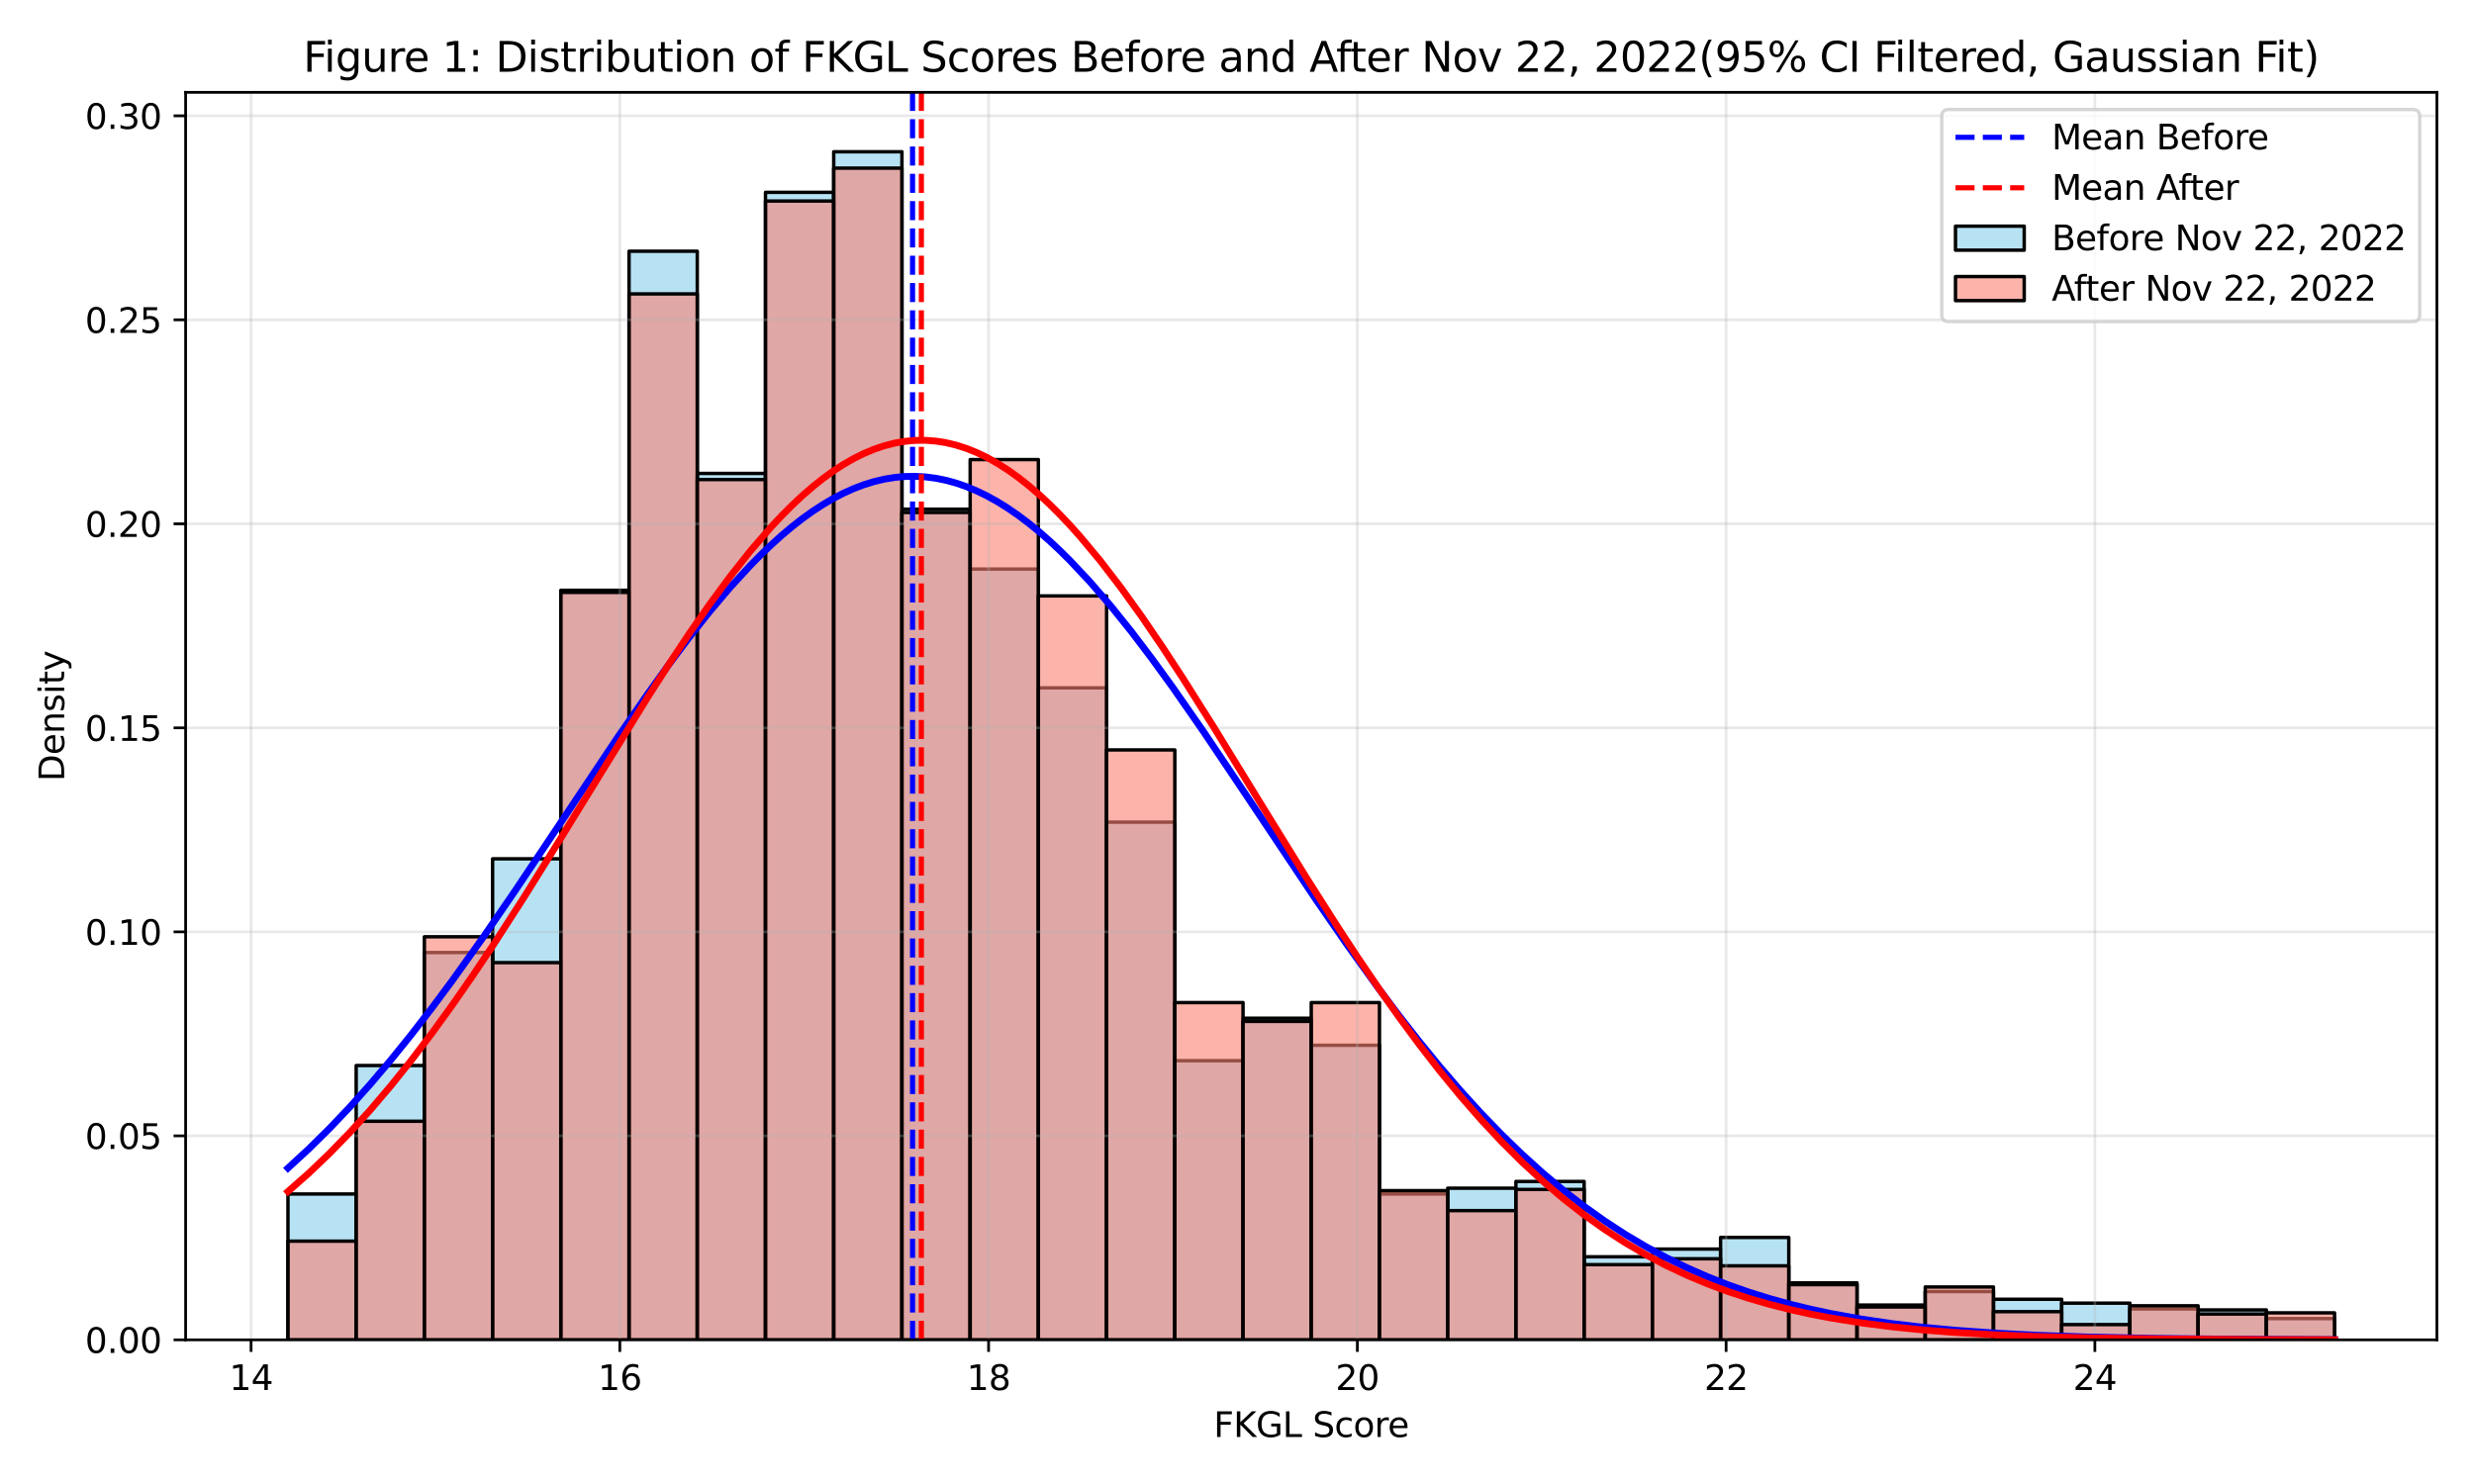 <?xml version="1.0" encoding="utf-8" standalone="no"?>
<!DOCTYPE svg PUBLIC "-//W3C//DTD SVG 1.1//EN"
  "http://www.w3.org/Graphics/SVG/1.1/DTD/svg11.dtd">
<svg xmlns:xlink="http://www.w3.org/1999/xlink" width="720pt" height="432pt" viewBox="0 0 720 432" xmlns="http://www.w3.org/2000/svg" version="1.1">
 <defs>
  <style type="text/css">*{stroke-linejoin: round; stroke-linecap: butt}</style>
 </defs>
 <g id="figure_1">
  <g id="patch_1">
   <path d="M 0 432 
L 720 432 
L 720 0 
L 0 0 
z
" style="fill: #ffffff"/>
  </g>
  <g id="axes_1">
   <g id="patch_2">
    <path d="M 54.02 390.04 
L 709.2 390.04 
L 709.2 26.88 
L 54.02 26.88 
z
" style="fill: #ffffff"/>
   </g>
   <g id="patch_3">
    <path d="M 83.801 390.04 
L 103.655 390.04 
L 103.655 347.58 
L 83.801 347.58 
z
" clip-path="url(#pd808ce142f)" style="fill: #87ceeb; fill-opacity: 0.6; stroke: #000000; stroke-linejoin: miter"/>
   </g>
   <g id="patch_4">
    <path d="M 103.655 390.04 
L 123.509 390.04 
L 123.509 310.181 
L 103.655 310.181 
z
" clip-path="url(#pd808ce142f)" style="fill: #87ceeb; fill-opacity: 0.6; stroke: #000000; stroke-linejoin: miter"/>
   </g>
   <g id="patch_5">
    <path d="M 123.509 390.04 
L 143.363 390.04 
L 143.363 277.282 
L 123.509 277.282 
z
" clip-path="url(#pd808ce142f)" style="fill: #87ceeb; fill-opacity: 0.6; stroke: #000000; stroke-linejoin: miter"/>
   </g>
   <g id="patch_6">
    <path d="M 143.363 390.04 
L 163.217 390.04 
L 163.217 250.006 
L 143.363 250.006 
z
" clip-path="url(#pd808ce142f)" style="fill: #87ceeb; fill-opacity: 0.6; stroke: #000000; stroke-linejoin: miter"/>
   </g>
   <g id="patch_7">
    <path d="M 163.217 390.04 
L 183.071 390.04 
L 183.071 171.835 
L 163.217 171.835 
z
" clip-path="url(#pd808ce142f)" style="fill: #87ceeb; fill-opacity: 0.6; stroke: #000000; stroke-linejoin: miter"/>
   </g>
   <g id="patch_8">
    <path d="M 183.071 390.04 
L 202.925 390.04 
L 202.925 73.136 
L 183.071 73.136 
z
" clip-path="url(#pd808ce142f)" style="fill: #87ceeb; fill-opacity: 0.6; stroke: #000000; stroke-linejoin: miter"/>
   </g>
   <g id="patch_9">
    <path d="M 202.925 390.04 
L 222.778 390.04 
L 222.778 137.81 
L 202.925 137.81 
z
" clip-path="url(#pd808ce142f)" style="fill: #87ceeb; fill-opacity: 0.6; stroke: #000000; stroke-linejoin: miter"/>
   </g>
   <g id="patch_10">
    <path d="M 222.778 390.04 
L 242.632 390.04 
L 242.632 55.983 
L 222.778 55.983 
z
" clip-path="url(#pd808ce142f)" style="fill: #87ceeb; fill-opacity: 0.6; stroke: #000000; stroke-linejoin: miter"/>
   </g>
   <g id="patch_11">
    <path d="M 242.632 390.04 
L 262.486 390.04 
L 262.486 44.173 
L 242.632 44.173 
z
" clip-path="url(#pd808ce142f)" style="fill: #87ceeb; fill-opacity: 0.6; stroke: #000000; stroke-linejoin: miter"/>
   </g>
   <g id="patch_12">
    <path d="M 262.486 390.04 
L 282.34 390.04 
L 282.34 148.215 
L 262.486 148.215 
z
" clip-path="url(#pd808ce142f)" style="fill: #87ceeb; fill-opacity: 0.6; stroke: #000000; stroke-linejoin: miter"/>
   </g>
   <g id="patch_13">
    <path d="M 282.34 390.04 
L 302.194 390.04 
L 302.194 165.648 
L 282.34 165.648 
z
" clip-path="url(#pd808ce142f)" style="fill: #87ceeb; fill-opacity: 0.6; stroke: #000000; stroke-linejoin: miter"/>
   </g>
   <g id="patch_14">
    <path d="M 302.194 390.04 
L 322.048 390.04 
L 322.048 200.235 
L 302.194 200.235 
z
" clip-path="url(#pd808ce142f)" style="fill: #87ceeb; fill-opacity: 0.6; stroke: #000000; stroke-linejoin: miter"/>
   </g>
   <g id="patch_15">
    <path d="M 322.048 390.04 
L 341.902 390.04 
L 341.902 239.321 
L 322.048 239.321 
z
" clip-path="url(#pd808ce142f)" style="fill: #87ceeb; fill-opacity: 0.6; stroke: #000000; stroke-linejoin: miter"/>
   </g>
   <g id="patch_16">
    <path d="M 341.902 390.04 
L 361.756 390.04 
L 361.756 308.775 
L 341.902 308.775 
z
" clip-path="url(#pd808ce142f)" style="fill: #87ceeb; fill-opacity: 0.6; stroke: #000000; stroke-linejoin: miter"/>
   </g>
   <g id="patch_17">
    <path d="M 361.756 390.04 
L 381.61 390.04 
L 381.61 296.403 
L 361.756 296.403 
z
" clip-path="url(#pd808ce142f)" style="fill: #87ceeb; fill-opacity: 0.6; stroke: #000000; stroke-linejoin: miter"/>
   </g>
   <g id="patch_18">
    <path d="M 381.61 390.04 
L 401.464 390.04 
L 401.464 304.276 
L 381.61 304.276 
z
" clip-path="url(#pd808ce142f)" style="fill: #87ceeb; fill-opacity: 0.6; stroke: #000000; stroke-linejoin: miter"/>
   </g>
   <g id="patch_19">
    <path d="M 401.464 390.04 
L 421.318 390.04 
L 421.318 347.58 
L 401.464 347.58 
z
" clip-path="url(#pd808ce142f)" style="fill: #87ceeb; fill-opacity: 0.6; stroke: #000000; stroke-linejoin: miter"/>
   </g>
   <g id="patch_20">
    <path d="M 421.318 390.04 
L 441.172 390.04 
L 441.172 345.893 
L 421.318 345.893 
z
" clip-path="url(#pd808ce142f)" style="fill: #87ceeb; fill-opacity: 0.6; stroke: #000000; stroke-linejoin: miter"/>
   </g>
   <g id="patch_21">
    <path d="M 441.172 390.04 
L 461.026 390.04 
L 461.026 343.924 
L 441.172 343.924 
z
" clip-path="url(#pd808ce142f)" style="fill: #87ceeb; fill-opacity: 0.6; stroke: #000000; stroke-linejoin: miter"/>
   </g>
   <g id="patch_22">
    <path d="M 461.026 390.04 
L 480.88 390.04 
L 480.88 365.857 
L 461.026 365.857 
z
" clip-path="url(#pd808ce142f)" style="fill: #87ceeb; fill-opacity: 0.6; stroke: #000000; stroke-linejoin: miter"/>
   </g>
   <g id="patch_23">
    <path d="M 480.88 390.04 
L 500.734 390.04 
L 500.734 363.608 
L 480.88 363.608 
z
" clip-path="url(#pd808ce142f)" style="fill: #87ceeb; fill-opacity: 0.6; stroke: #000000; stroke-linejoin: miter"/>
   </g>
   <g id="patch_24">
    <path d="M 500.734 390.04 
L 520.588 390.04 
L 520.588 360.234 
L 500.734 360.234 
z
" clip-path="url(#pd808ce142f)" style="fill: #87ceeb; fill-opacity: 0.6; stroke: #000000; stroke-linejoin: miter"/>
   </g>
   <g id="patch_25">
    <path d="M 520.588 390.04 
L 540.442 390.04 
L 540.442 373.45 
L 520.588 373.45 
z
" clip-path="url(#pd808ce142f)" style="fill: #87ceeb; fill-opacity: 0.6; stroke: #000000; stroke-linejoin: miter"/>
   </g>
   <g id="patch_26">
    <path d="M 540.442 390.04 
L 560.295 390.04 
L 560.295 379.917 
L 540.442 379.917 
z
" clip-path="url(#pd808ce142f)" style="fill: #87ceeb; fill-opacity: 0.6; stroke: #000000; stroke-linejoin: miter"/>
   </g>
   <g id="patch_27">
    <path d="M 560.295 390.04 
L 580.149 390.04 
L 580.149 375.98 
L 560.295 375.98 
z
" clip-path="url(#pd808ce142f)" style="fill: #87ceeb; fill-opacity: 0.6; stroke: #000000; stroke-linejoin: miter"/>
   </g>
   <g id="patch_28">
    <path d="M 580.149 390.04 
L 600.003 390.04 
L 600.003 378.23 
L 580.149 378.23 
z
" clip-path="url(#pd808ce142f)" style="fill: #87ceeb; fill-opacity: 0.6; stroke: #000000; stroke-linejoin: miter"/>
   </g>
   <g id="patch_29">
    <path d="M 600.003 390.04 
L 619.857 390.04 
L 619.857 379.355 
L 600.003 379.355 
z
" clip-path="url(#pd808ce142f)" style="fill: #87ceeb; fill-opacity: 0.6; stroke: #000000; stroke-linejoin: miter"/>
   </g>
   <g id="patch_30">
    <path d="M 619.857 390.04 
L 639.711 390.04 
L 639.711 381.042 
L 619.857 381.042 
z
" clip-path="url(#pd808ce142f)" style="fill: #87ceeb; fill-opacity: 0.6; stroke: #000000; stroke-linejoin: miter"/>
   </g>
   <g id="patch_31">
    <path d="M 639.711 390.04 
L 659.565 390.04 
L 659.565 381.323 
L 639.711 381.323 
z
" clip-path="url(#pd808ce142f)" style="fill: #87ceeb; fill-opacity: 0.6; stroke: #000000; stroke-linejoin: miter"/>
   </g>
   <g id="patch_32">
    <path d="M 659.565 390.04 
L 679.419 390.04 
L 679.419 383.854 
L 659.565 383.854 
z
" clip-path="url(#pd808ce142f)" style="fill: #87ceeb; fill-opacity: 0.6; stroke: #000000; stroke-linejoin: miter"/>
   </g>
   <g id="patch_33">
    <path d="M 83.801 390.04 
L 103.655 390.04 
L 103.655 361.302 
L 83.801 361.302 
z
" clip-path="url(#pd808ce142f)" style="fill: #fa8072; fill-opacity: 0.6; stroke: #000000; stroke-linejoin: miter"/>
   </g>
   <g id="patch_34">
    <path d="M 103.655 390.04 
L 123.509 390.04 
L 123.509 326.406 
L 103.655 326.406 
z
" clip-path="url(#pd808ce142f)" style="fill: #fa8072; fill-opacity: 0.6; stroke: #000000; stroke-linejoin: miter"/>
   </g>
   <g id="patch_35">
    <path d="M 123.509 390.04 
L 143.363 390.04 
L 143.363 272.694 
L 123.509 272.694 
z
" clip-path="url(#pd808ce142f)" style="fill: #fa8072; fill-opacity: 0.6; stroke: #000000; stroke-linejoin: miter"/>
   </g>
   <g id="patch_36">
    <path d="M 143.363 390.04 
L 163.217 390.04 
L 163.217 280.22 
L 143.363 280.22 
z
" clip-path="url(#pd808ce142f)" style="fill: #fa8072; fill-opacity: 0.6; stroke: #000000; stroke-linejoin: miter"/>
   </g>
   <g id="patch_37">
    <path d="M 163.217 390.04 
L 183.071 390.04 
L 183.071 172.453 
L 163.217 172.453 
z
" clip-path="url(#pd808ce142f)" style="fill: #fa8072; fill-opacity: 0.6; stroke: #000000; stroke-linejoin: miter"/>
   </g>
   <g id="patch_38">
    <path d="M 183.071 390.04 
L 202.925 390.04 
L 202.925 85.555 
L 183.071 85.555 
z
" clip-path="url(#pd808ce142f)" style="fill: #fa8072; fill-opacity: 0.6; stroke: #000000; stroke-linejoin: miter"/>
   </g>
   <g id="patch_39">
    <path d="M 202.925 390.04 
L 222.778 390.04 
L 222.778 139.61 
L 202.925 139.61 
z
" clip-path="url(#pd808ce142f)" style="fill: #fa8072; fill-opacity: 0.6; stroke: #000000; stroke-linejoin: miter"/>
   </g>
   <g id="patch_40">
    <path d="M 222.778 390.04 
L 242.632 390.04 
L 242.632 58.528 
L 222.778 58.528 
z
" clip-path="url(#pd808ce142f)" style="fill: #fa8072; fill-opacity: 0.6; stroke: #000000; stroke-linejoin: miter"/>
   </g>
   <g id="patch_41">
    <path d="M 242.632 390.04 
L 262.486 390.04 
L 262.486 48.948 
L 242.632 48.948 
z
" clip-path="url(#pd808ce142f)" style="fill: #fa8072; fill-opacity: 0.6; stroke: #000000; stroke-linejoin: miter"/>
   </g>
   <g id="patch_42">
    <path d="M 262.486 390.04 
L 282.34 390.04 
L 282.34 149.189 
L 262.486 149.189 
z
" clip-path="url(#pd808ce142f)" style="fill: #fa8072; fill-opacity: 0.6; stroke: #000000; stroke-linejoin: miter"/>
   </g>
   <g id="patch_43">
    <path d="M 282.34 390.04 
L 302.194 390.04 
L 302.194 133.794 
L 282.34 133.794 
z
" clip-path="url(#pd808ce142f)" style="fill: #fa8072; fill-opacity: 0.6; stroke: #000000; stroke-linejoin: miter"/>
   </g>
   <g id="patch_44">
    <path d="M 302.194 390.04 
L 322.048 390.04 
L 322.048 173.479 
L 302.194 173.479 
z
" clip-path="url(#pd808ce142f)" style="fill: #fa8072; fill-opacity: 0.6; stroke: #000000; stroke-linejoin: miter"/>
   </g>
   <g id="patch_45">
    <path d="M 322.048 390.04 
L 341.902 390.04 
L 341.902 218.297 
L 322.048 218.297 
z
" clip-path="url(#pd808ce142f)" style="fill: #fa8072; fill-opacity: 0.6; stroke: #000000; stroke-linejoin: miter"/>
   </g>
   <g id="patch_46">
    <path d="M 341.902 390.04 
L 361.756 390.04 
L 361.756 291.852 
L 341.902 291.852 
z
" clip-path="url(#pd808ce142f)" style="fill: #fa8072; fill-opacity: 0.6; stroke: #000000; stroke-linejoin: miter"/>
   </g>
   <g id="patch_47">
    <path d="M 361.756 390.04 
L 381.61 390.04 
L 381.61 297.326 
L 361.756 297.326 
z
" clip-path="url(#pd808ce142f)" style="fill: #fa8072; fill-opacity: 0.6; stroke: #000000; stroke-linejoin: miter"/>
   </g>
   <g id="patch_48">
    <path d="M 381.61 390.04 
L 401.464 390.04 
L 401.464 291.852 
L 381.61 291.852 
z
" clip-path="url(#pd808ce142f)" style="fill: #fa8072; fill-opacity: 0.6; stroke: #000000; stroke-linejoin: miter"/>
   </g>
   <g id="patch_49">
    <path d="M 401.464 390.04 
L 421.318 390.04 
L 421.318 346.591 
L 401.464 346.591 
z
" clip-path="url(#pd808ce142f)" style="fill: #fa8072; fill-opacity: 0.6; stroke: #000000; stroke-linejoin: miter"/>
   </g>
   <g id="patch_50">
    <path d="M 421.318 390.04 
L 441.172 390.04 
L 441.172 352.407 
L 421.318 352.407 
z
" clip-path="url(#pd808ce142f)" style="fill: #fa8072; fill-opacity: 0.6; stroke: #000000; stroke-linejoin: miter"/>
   </g>
   <g id="patch_51">
    <path d="M 441.172 390.04 
L 461.026 390.04 
L 461.026 346.249 
L 441.172 346.249 
z
" clip-path="url(#pd808ce142f)" style="fill: #fa8072; fill-opacity: 0.6; stroke: #000000; stroke-linejoin: miter"/>
   </g>
   <g id="patch_52">
    <path d="M 461.026 390.04 
L 480.88 390.04 
L 480.88 368.144 
L 461.026 368.144 
z
" clip-path="url(#pd808ce142f)" style="fill: #fa8072; fill-opacity: 0.6; stroke: #000000; stroke-linejoin: miter"/>
   </g>
   <g id="patch_53">
    <path d="M 480.88 390.04 
L 500.734 390.04 
L 500.734 366.434 
L 480.88 366.434 
z
" clip-path="url(#pd808ce142f)" style="fill: #fa8072; fill-opacity: 0.6; stroke: #000000; stroke-linejoin: miter"/>
   </g>
   <g id="patch_54">
    <path d="M 500.734 390.04 
L 520.588 390.04 
L 520.588 368.487 
L 500.734 368.487 
z
" clip-path="url(#pd808ce142f)" style="fill: #fa8072; fill-opacity: 0.6; stroke: #000000; stroke-linejoin: miter"/>
   </g>
   <g id="patch_55">
    <path d="M 520.588 390.04 
L 540.442 390.04 
L 540.442 373.96 
L 520.588 373.96 
z
" clip-path="url(#pd808ce142f)" style="fill: #fa8072; fill-opacity: 0.6; stroke: #000000; stroke-linejoin: miter"/>
   </g>
   <g id="patch_56">
    <path d="M 540.442 390.04 
L 560.295 390.04 
L 560.295 380.461 
L 540.442 380.461 
z
" clip-path="url(#pd808ce142f)" style="fill: #fa8072; fill-opacity: 0.6; stroke: #000000; stroke-linejoin: miter"/>
   </g>
   <g id="patch_57">
    <path d="M 560.295 390.04 
L 580.149 390.04 
L 580.149 374.645 
L 560.295 374.645 
z
" clip-path="url(#pd808ce142f)" style="fill: #fa8072; fill-opacity: 0.6; stroke: #000000; stroke-linejoin: miter"/>
   </g>
   <g id="patch_58">
    <path d="M 580.149 390.04 
L 600.003 390.04 
L 600.003 381.829 
L 580.149 381.829 
z
" clip-path="url(#pd808ce142f)" style="fill: #fa8072; fill-opacity: 0.6; stroke: #000000; stroke-linejoin: miter"/>
   </g>
   <g id="patch_59">
    <path d="M 600.003 390.04 
L 619.857 390.04 
L 619.857 385.592 
L 600.003 385.592 
z
" clip-path="url(#pd808ce142f)" style="fill: #fa8072; fill-opacity: 0.6; stroke: #000000; stroke-linejoin: miter"/>
   </g>
   <g id="patch_60">
    <path d="M 619.857 390.04 
L 639.711 390.04 
L 639.711 380.119 
L 619.857 380.119 
z
" clip-path="url(#pd808ce142f)" style="fill: #fa8072; fill-opacity: 0.6; stroke: #000000; stroke-linejoin: miter"/>
   </g>
   <g id="patch_61">
    <path d="M 639.711 390.04 
L 659.565 390.04 
L 659.565 382.513 
L 639.711 382.513 
z
" clip-path="url(#pd808ce142f)" style="fill: #fa8072; fill-opacity: 0.6; stroke: #000000; stroke-linejoin: miter"/>
   </g>
   <g id="patch_62">
    <path d="M 659.565 390.04 
L 679.419 390.04 
L 679.419 382.171 
L 659.565 382.171 
z
" clip-path="url(#pd808ce142f)" style="fill: #fa8072; fill-opacity: 0.6; stroke: #000000; stroke-linejoin: miter"/>
   </g>
   <g id="matplotlib.axis_1">
    <g id="xtick_1">
     <g id="line2d_1">
      <path d="M 73.069 390.04 
L 73.069 26.88 
" clip-path="url(#pd808ce142f)" style="fill: none; stroke: #b0b0b0; stroke-opacity: 0.3; stroke-width: 0.8; stroke-linecap: square"/>
     </g>
     <g id="line2d_2">
      <defs>
       <path id="m314c10234b" d="M 0 0 
L 0 3.5 
" style="stroke: #000000; stroke-width: 0.8"/>
      </defs>
      <g>
       <use xlink:href="#m314c10234b" x="73.069" y="390.04" style="stroke: #000000; stroke-width: 0.8"/>
      </g>
     </g>
     <g id="text_1">
      <!-- 14 -->
      <g transform="translate(66.707 404.638) scale(0.1 -0.1)">
       <defs>
        <path id="DejaVuSans-31" d="M 794 531 
L 1825 531 
L 1825 4091 
L 703 3866 
L 703 4441 
L 1819 4666 
L 2450 4666 
L 2450 531 
L 3481 531 
L 3481 0 
L 794 0 
L 794 531 
z
" transform="scale(0.016)"/>
        <path id="DejaVuSans-34" d="M 2419 4116 
L 825 1625 
L 2419 1625 
L 2419 4116 
z
M 2253 4666 
L 3047 4666 
L 3047 1625 
L 3713 1625 
L 3713 1100 
L 3047 1100 
L 3047 0 
L 2419 0 
L 2419 1100 
L 313 1100 
L 313 1709 
L 2253 4666 
z
" transform="scale(0.016)"/>
       </defs>
       <use xlink:href="#DejaVuSans-31"/>
       <use xlink:href="#DejaVuSans-34" transform="translate(63.623 0)"/>
      </g>
     </g>
    </g>
    <g id="xtick_2">
     <g id="line2d_3">
      <path d="M 180.388 390.04 
L 180.388 26.88 
" clip-path="url(#pd808ce142f)" style="fill: none; stroke: #b0b0b0; stroke-opacity: 0.3; stroke-width: 0.8; stroke-linecap: square"/>
     </g>
     <g id="line2d_4">
      <g>
       <use xlink:href="#m314c10234b" x="180.388" y="390.04" style="stroke: #000000; stroke-width: 0.8"/>
      </g>
     </g>
     <g id="text_2">
      <!-- 16 -->
      <g transform="translate(174.025 404.638) scale(0.1 -0.1)">
       <defs>
        <path id="DejaVuSans-36" d="M 2113 2584 
Q 1688 2584 1439 2293 
Q 1191 2003 1191 1497 
Q 1191 994 1439 701 
Q 1688 409 2113 409 
Q 2538 409 2786 701 
Q 3034 994 3034 1497 
Q 3034 2003 2786 2293 
Q 2538 2584 2113 2584 
z
M 3366 4563 
L 3366 3988 
Q 3128 4100 2886 4159 
Q 2644 4219 2406 4219 
Q 1781 4219 1451 3797 
Q 1122 3375 1075 2522 
Q 1259 2794 1537 2939 
Q 1816 3084 2150 3084 
Q 2853 3084 3261 2657 
Q 3669 2231 3669 1497 
Q 3669 778 3244 343 
Q 2819 -91 2113 -91 
Q 1303 -91 875 529 
Q 447 1150 447 2328 
Q 447 3434 972 4092 
Q 1497 4750 2381 4750 
Q 2619 4750 2861 4703 
Q 3103 4656 3366 4563 
z
" transform="scale(0.016)"/>
       </defs>
       <use xlink:href="#DejaVuSans-31"/>
       <use xlink:href="#DejaVuSans-36" transform="translate(63.623 0)"/>
      </g>
     </g>
    </g>
    <g id="xtick_3">
     <g id="line2d_5">
      <path d="M 287.706 390.04 
L 287.706 26.88 
" clip-path="url(#pd808ce142f)" style="fill: none; stroke: #b0b0b0; stroke-opacity: 0.3; stroke-width: 0.8; stroke-linecap: square"/>
     </g>
     <g id="line2d_6">
      <g>
       <use xlink:href="#m314c10234b" x="287.706" y="390.04" style="stroke: #000000; stroke-width: 0.8"/>
      </g>
     </g>
     <g id="text_3">
      <!-- 18 -->
      <g transform="translate(281.344 404.638) scale(0.1 -0.1)">
       <defs>
        <path id="DejaVuSans-38" d="M 2034 2216 
Q 1584 2216 1326 1975 
Q 1069 1734 1069 1313 
Q 1069 891 1326 650 
Q 1584 409 2034 409 
Q 2484 409 2743 651 
Q 3003 894 3003 1313 
Q 3003 1734 2745 1975 
Q 2488 2216 2034 2216 
z
M 1403 2484 
Q 997 2584 770 2862 
Q 544 3141 544 3541 
Q 544 4100 942 4425 
Q 1341 4750 2034 4750 
Q 2731 4750 3128 4425 
Q 3525 4100 3525 3541 
Q 3525 3141 3298 2862 
Q 3072 2584 2669 2484 
Q 3125 2378 3379 2068 
Q 3634 1759 3634 1313 
Q 3634 634 3220 271 
Q 2806 -91 2034 -91 
Q 1263 -91 848 271 
Q 434 634 434 1313 
Q 434 1759 690 2068 
Q 947 2378 1403 2484 
z
M 1172 3481 
Q 1172 3119 1398 2916 
Q 1625 2713 2034 2713 
Q 2441 2713 2670 2916 
Q 2900 3119 2900 3481 
Q 2900 3844 2670 4047 
Q 2441 4250 2034 4250 
Q 1625 4250 1398 4047 
Q 1172 3844 1172 3481 
z
" transform="scale(0.016)"/>
       </defs>
       <use xlink:href="#DejaVuSans-31"/>
       <use xlink:href="#DejaVuSans-38" transform="translate(63.623 0)"/>
      </g>
     </g>
    </g>
    <g id="xtick_4">
     <g id="line2d_7">
      <path d="M 395.025 390.04 
L 395.025 26.88 
" clip-path="url(#pd808ce142f)" style="fill: none; stroke: #b0b0b0; stroke-opacity: 0.3; stroke-width: 0.8; stroke-linecap: square"/>
     </g>
     <g id="line2d_8">
      <g>
       <use xlink:href="#m314c10234b" x="395.025" y="390.04" style="stroke: #000000; stroke-width: 0.8"/>
      </g>
     </g>
     <g id="text_4">
      <!-- 20 -->
      <g transform="translate(388.662 404.638) scale(0.1 -0.1)">
       <defs>
        <path id="DejaVuSans-32" d="M 1228 531 
L 3431 531 
L 3431 0 
L 469 0 
L 469 531 
Q 828 903 1448 1529 
Q 2069 2156 2228 2338 
Q 2531 2678 2651 2914 
Q 2772 3150 2772 3378 
Q 2772 3750 2511 3984 
Q 2250 4219 1831 4219 
Q 1534 4219 1204 4116 
Q 875 4013 500 3803 
L 500 4441 
Q 881 4594 1212 4672 
Q 1544 4750 1819 4750 
Q 2544 4750 2975 4387 
Q 3406 4025 3406 3419 
Q 3406 3131 3298 2873 
Q 3191 2616 2906 2266 
Q 2828 2175 2409 1742 
Q 1991 1309 1228 531 
z
" transform="scale(0.016)"/>
        <path id="DejaVuSans-30" d="M 2034 4250 
Q 1547 4250 1301 3770 
Q 1056 3291 1056 2328 
Q 1056 1369 1301 889 
Q 1547 409 2034 409 
Q 2525 409 2770 889 
Q 3016 1369 3016 2328 
Q 3016 3291 2770 3770 
Q 2525 4250 2034 4250 
z
M 2034 4750 
Q 2819 4750 3233 4129 
Q 3647 3509 3647 2328 
Q 3647 1150 3233 529 
Q 2819 -91 2034 -91 
Q 1250 -91 836 529 
Q 422 1150 422 2328 
Q 422 3509 836 4129 
Q 1250 4750 2034 4750 
z
" transform="scale(0.016)"/>
       </defs>
       <use xlink:href="#DejaVuSans-32"/>
       <use xlink:href="#DejaVuSans-30" transform="translate(63.623 0)"/>
      </g>
     </g>
    </g>
    <g id="xtick_5">
     <g id="line2d_9">
      <path d="M 502.343 390.04 
L 502.343 26.88 
" clip-path="url(#pd808ce142f)" style="fill: none; stroke: #b0b0b0; stroke-opacity: 0.3; stroke-width: 0.8; stroke-linecap: square"/>
     </g>
     <g id="line2d_10">
      <g>
       <use xlink:href="#m314c10234b" x="502.343" y="390.04" style="stroke: #000000; stroke-width: 0.8"/>
      </g>
     </g>
     <g id="text_5">
      <!-- 22 -->
      <g transform="translate(495.981 404.638) scale(0.1 -0.1)">
       <use xlink:href="#DejaVuSans-32"/>
       <use xlink:href="#DejaVuSans-32" transform="translate(63.623 0)"/>
      </g>
     </g>
    </g>
    <g id="xtick_6">
     <g id="line2d_11">
      <path d="M 609.662 390.04 
L 609.662 26.88 
" clip-path="url(#pd808ce142f)" style="fill: none; stroke: #b0b0b0; stroke-opacity: 0.3; stroke-width: 0.8; stroke-linecap: square"/>
     </g>
     <g id="line2d_12">
      <g>
       <use xlink:href="#m314c10234b" x="609.662" y="390.04" style="stroke: #000000; stroke-width: 0.8"/>
      </g>
     </g>
     <g id="text_6">
      <!-- 24 -->
      <g transform="translate(603.3 404.638) scale(0.1 -0.1)">
       <use xlink:href="#DejaVuSans-32"/>
       <use xlink:href="#DejaVuSans-34" transform="translate(63.623 0)"/>
      </g>
     </g>
    </g>
    <g id="text_7">
     <!-- FKGL Score -->
     <g transform="translate(353.204 418.317) scale(0.1 -0.1)">
      <defs>
       <path id="DejaVuSans-46" d="M 628 4666 
L 3309 4666 
L 3309 4134 
L 1259 4134 
L 1259 2759 
L 3109 2759 
L 3109 2228 
L 1259 2228 
L 1259 0 
L 628 0 
L 628 4666 
z
" transform="scale(0.016)"/>
       <path id="DejaVuSans-4b" d="M 628 4666 
L 1259 4666 
L 1259 2694 
L 3353 4666 
L 4166 4666 
L 1850 2491 
L 4331 0 
L 3500 0 
L 1259 2247 
L 1259 0 
L 628 0 
L 628 4666 
z
" transform="scale(0.016)"/>
       <path id="DejaVuSans-47" d="M 3809 666 
L 3809 1919 
L 2778 1919 
L 2778 2438 
L 4434 2438 
L 4434 434 
Q 4069 175 3628 42 
Q 3188 -91 2688 -91 
Q 1594 -91 976 548 
Q 359 1188 359 2328 
Q 359 3472 976 4111 
Q 1594 4750 2688 4750 
Q 3144 4750 3555 4637 
Q 3966 4525 4313 4306 
L 4313 3634 
Q 3963 3931 3569 4081 
Q 3175 4231 2741 4231 
Q 1884 4231 1454 3753 
Q 1025 3275 1025 2328 
Q 1025 1384 1454 906 
Q 1884 428 2741 428 
Q 3075 428 3337 486 
Q 3600 544 3809 666 
z
" transform="scale(0.016)"/>
       <path id="DejaVuSans-4c" d="M 628 4666 
L 1259 4666 
L 1259 531 
L 3531 531 
L 3531 0 
L 628 0 
L 628 4666 
z
" transform="scale(0.016)"/>
       <path id="DejaVuSans-20" transform="scale(0.016)"/>
       <path id="DejaVuSans-53" d="M 3425 4513 
L 3425 3897 
Q 3066 4069 2747 4153 
Q 2428 4238 2131 4238 
Q 1616 4238 1336 4038 
Q 1056 3838 1056 3469 
Q 1056 3159 1242 3001 
Q 1428 2844 1947 2747 
L 2328 2669 
Q 3034 2534 3370 2195 
Q 3706 1856 3706 1288 
Q 3706 609 3251 259 
Q 2797 -91 1919 -91 
Q 1588 -91 1214 -16 
Q 841 59 441 206 
L 441 856 
Q 825 641 1194 531 
Q 1563 422 1919 422 
Q 2459 422 2753 634 
Q 3047 847 3047 1241 
Q 3047 1584 2836 1778 
Q 2625 1972 2144 2069 
L 1759 2144 
Q 1053 2284 737 2584 
Q 422 2884 422 3419 
Q 422 4038 858 4394 
Q 1294 4750 2059 4750 
Q 2388 4750 2728 4690 
Q 3069 4631 3425 4513 
z
" transform="scale(0.016)"/>
       <path id="DejaVuSans-63" d="M 3122 3366 
L 3122 2828 
Q 2878 2963 2633 3030 
Q 2388 3097 2138 3097 
Q 1578 3097 1268 2742 
Q 959 2388 959 1747 
Q 959 1106 1268 751 
Q 1578 397 2138 397 
Q 2388 397 2633 464 
Q 2878 531 3122 666 
L 3122 134 
Q 2881 22 2623 -34 
Q 2366 -91 2075 -91 
Q 1284 -91 818 406 
Q 353 903 353 1747 
Q 353 2603 823 3093 
Q 1294 3584 2113 3584 
Q 2378 3584 2631 3529 
Q 2884 3475 3122 3366 
z
" transform="scale(0.016)"/>
       <path id="DejaVuSans-6f" d="M 1959 3097 
Q 1497 3097 1228 2736 
Q 959 2375 959 1747 
Q 959 1119 1226 758 
Q 1494 397 1959 397 
Q 2419 397 2687 759 
Q 2956 1122 2956 1747 
Q 2956 2369 2687 2733 
Q 2419 3097 1959 3097 
z
M 1959 3584 
Q 2709 3584 3137 3096 
Q 3566 2609 3566 1747 
Q 3566 888 3137 398 
Q 2709 -91 1959 -91 
Q 1206 -91 779 398 
Q 353 888 353 1747 
Q 353 2609 779 3096 
Q 1206 3584 1959 3584 
z
" transform="scale(0.016)"/>
       <path id="DejaVuSans-72" d="M 2631 2963 
Q 2534 3019 2420 3045 
Q 2306 3072 2169 3072 
Q 1681 3072 1420 2755 
Q 1159 2438 1159 1844 
L 1159 0 
L 581 0 
L 581 3500 
L 1159 3500 
L 1159 2956 
Q 1341 3275 1631 3429 
Q 1922 3584 2338 3584 
Q 2397 3584 2469 3576 
Q 2541 3569 2628 3553 
L 2631 2963 
z
" transform="scale(0.016)"/>
       <path id="DejaVuSans-65" d="M 3597 1894 
L 3597 1613 
L 953 1613 
Q 991 1019 1311 708 
Q 1631 397 2203 397 
Q 2534 397 2845 478 
Q 3156 559 3463 722 
L 3463 178 
Q 3153 47 2828 -22 
Q 2503 -91 2169 -91 
Q 1331 -91 842 396 
Q 353 884 353 1716 
Q 353 2575 817 3079 
Q 1281 3584 2069 3584 
Q 2775 3584 3186 3129 
Q 3597 2675 3597 1894 
z
M 3022 2063 
Q 3016 2534 2758 2815 
Q 2500 3097 2075 3097 
Q 1594 3097 1305 2825 
Q 1016 2553 972 2059 
L 3022 2063 
z
" transform="scale(0.016)"/>
      </defs>
      <use xlink:href="#DejaVuSans-46"/>
      <use xlink:href="#DejaVuSans-4b" transform="translate(57.52 0)"/>
      <use xlink:href="#DejaVuSans-47" transform="translate(123.096 0)"/>
      <use xlink:href="#DejaVuSans-4c" transform="translate(200.586 0)"/>
      <use xlink:href="#DejaVuSans-20" transform="translate(256.299 0)"/>
      <use xlink:href="#DejaVuSans-53" transform="translate(288.086 0)"/>
      <use xlink:href="#DejaVuSans-63" transform="translate(351.562 0)"/>
      <use xlink:href="#DejaVuSans-6f" transform="translate(406.543 0)"/>
      <use xlink:href="#DejaVuSans-72" transform="translate(467.725 0)"/>
      <use xlink:href="#DejaVuSans-65" transform="translate(506.588 0)"/>
     </g>
    </g>
   </g>
   <g id="matplotlib.axis_2">
    <g id="ytick_1">
     <g id="line2d_13">
      <path d="M 54.02 390.04 
L 709.2 390.04 
" clip-path="url(#pd808ce142f)" style="fill: none; stroke: #b0b0b0; stroke-opacity: 0.3; stroke-width: 0.8; stroke-linecap: square"/>
     </g>
     <g id="line2d_14">
      <defs>
       <path id="m74dad5f486" d="M 0 0 
L -3.5 0 
" style="stroke: #000000; stroke-width: 0.8"/>
      </defs>
      <g>
       <use xlink:href="#m74dad5f486" x="54.02" y="390.04" style="stroke: #000000; stroke-width: 0.8"/>
      </g>
     </g>
     <g id="text_8">
      <!-- 0.00 -->
      <g transform="translate(24.754 393.839) scale(0.1 -0.1)">
       <defs>
        <path id="DejaVuSans-2e" d="M 684 794 
L 1344 794 
L 1344 0 
L 684 0 
L 684 794 
z
" transform="scale(0.016)"/>
       </defs>
       <use xlink:href="#DejaVuSans-30"/>
       <use xlink:href="#DejaVuSans-2e" transform="translate(63.623 0)"/>
       <use xlink:href="#DejaVuSans-30" transform="translate(95.41 0)"/>
       <use xlink:href="#DejaVuSans-30" transform="translate(159.033 0)"/>
      </g>
     </g>
    </g>
    <g id="ytick_2">
     <g id="line2d_15">
      <path d="M 54.02 330.653 
L 709.2 330.653 
" clip-path="url(#pd808ce142f)" style="fill: none; stroke: #b0b0b0; stroke-opacity: 0.3; stroke-width: 0.8; stroke-linecap: square"/>
     </g>
     <g id="line2d_16">
      <g>
       <use xlink:href="#m74dad5f486" x="54.02" y="330.653" style="stroke: #000000; stroke-width: 0.8"/>
      </g>
     </g>
     <g id="text_9">
      <!-- 0.05 -->
      <g transform="translate(24.754 334.453) scale(0.1 -0.1)">
       <defs>
        <path id="DejaVuSans-35" d="M 691 4666 
L 3169 4666 
L 3169 4134 
L 1269 4134 
L 1269 2991 
Q 1406 3038 1543 3061 
Q 1681 3084 1819 3084 
Q 2600 3084 3056 2656 
Q 3513 2228 3513 1497 
Q 3513 744 3044 326 
Q 2575 -91 1722 -91 
Q 1428 -91 1123 -41 
Q 819 9 494 109 
L 494 744 
Q 775 591 1075 516 
Q 1375 441 1709 441 
Q 2250 441 2565 725 
Q 2881 1009 2881 1497 
Q 2881 1984 2565 2268 
Q 2250 2553 1709 2553 
Q 1456 2553 1204 2497 
Q 953 2441 691 2322 
L 691 4666 
z
" transform="scale(0.016)"/>
       </defs>
       <use xlink:href="#DejaVuSans-30"/>
       <use xlink:href="#DejaVuSans-2e" transform="translate(63.623 0)"/>
       <use xlink:href="#DejaVuSans-30" transform="translate(95.41 0)"/>
       <use xlink:href="#DejaVuSans-35" transform="translate(159.033 0)"/>
      </g>
     </g>
    </g>
    <g id="ytick_3">
     <g id="line2d_17">
      <path d="M 54.02 271.267 
L 709.2 271.267 
" clip-path="url(#pd808ce142f)" style="fill: none; stroke: #b0b0b0; stroke-opacity: 0.3; stroke-width: 0.8; stroke-linecap: square"/>
     </g>
     <g id="line2d_18">
      <g>
       <use xlink:href="#m74dad5f486" x="54.02" y="271.267" style="stroke: #000000; stroke-width: 0.8"/>
      </g>
     </g>
     <g id="text_10">
      <!-- 0.10 -->
      <g transform="translate(24.754 275.066) scale(0.1 -0.1)">
       <use xlink:href="#DejaVuSans-30"/>
       <use xlink:href="#DejaVuSans-2e" transform="translate(63.623 0)"/>
       <use xlink:href="#DejaVuSans-31" transform="translate(95.41 0)"/>
       <use xlink:href="#DejaVuSans-30" transform="translate(159.033 0)"/>
      </g>
     </g>
    </g>
    <g id="ytick_4">
     <g id="line2d_19">
      <path d="M 54.02 211.88 
L 709.2 211.88 
" clip-path="url(#pd808ce142f)" style="fill: none; stroke: #b0b0b0; stroke-opacity: 0.3; stroke-width: 0.8; stroke-linecap: square"/>
     </g>
     <g id="line2d_20">
      <g>
       <use xlink:href="#m74dad5f486" x="54.02" y="211.88" style="stroke: #000000; stroke-width: 0.8"/>
      </g>
     </g>
     <g id="text_11">
      <!-- 0.15 -->
      <g transform="translate(24.754 215.679) scale(0.1 -0.1)">
       <use xlink:href="#DejaVuSans-30"/>
       <use xlink:href="#DejaVuSans-2e" transform="translate(63.623 0)"/>
       <use xlink:href="#DejaVuSans-31" transform="translate(95.41 0)"/>
       <use xlink:href="#DejaVuSans-35" transform="translate(159.033 0)"/>
      </g>
     </g>
    </g>
    <g id="ytick_5">
     <g id="line2d_21">
      <path d="M 54.02 152.493 
L 709.2 152.493 
" clip-path="url(#pd808ce142f)" style="fill: none; stroke: #b0b0b0; stroke-opacity: 0.3; stroke-width: 0.8; stroke-linecap: square"/>
     </g>
     <g id="line2d_22">
      <g>
       <use xlink:href="#m74dad5f486" x="54.02" y="152.493" style="stroke: #000000; stroke-width: 0.8"/>
      </g>
     </g>
     <g id="text_12">
      <!-- 0.20 -->
      <g transform="translate(24.754 156.292) scale(0.1 -0.1)">
       <use xlink:href="#DejaVuSans-30"/>
       <use xlink:href="#DejaVuSans-2e" transform="translate(63.623 0)"/>
       <use xlink:href="#DejaVuSans-32" transform="translate(95.41 0)"/>
       <use xlink:href="#DejaVuSans-30" transform="translate(159.033 0)"/>
      </g>
     </g>
    </g>
    <g id="ytick_6">
     <g id="line2d_23">
      <path d="M 54.02 93.106 
L 709.2 93.106 
" clip-path="url(#pd808ce142f)" style="fill: none; stroke: #b0b0b0; stroke-opacity: 0.3; stroke-width: 0.8; stroke-linecap: square"/>
     </g>
     <g id="line2d_24">
      <g>
       <use xlink:href="#m74dad5f486" x="54.02" y="93.106" style="stroke: #000000; stroke-width: 0.8"/>
      </g>
     </g>
     <g id="text_13">
      <!-- 0.25 -->
      <g transform="translate(24.754 96.906) scale(0.1 -0.1)">
       <use xlink:href="#DejaVuSans-30"/>
       <use xlink:href="#DejaVuSans-2e" transform="translate(63.623 0)"/>
       <use xlink:href="#DejaVuSans-32" transform="translate(95.41 0)"/>
       <use xlink:href="#DejaVuSans-35" transform="translate(159.033 0)"/>
      </g>
     </g>
    </g>
    <g id="ytick_7">
     <g id="line2d_25">
      <path d="M 54.02 33.72 
L 709.2 33.72 
" clip-path="url(#pd808ce142f)" style="fill: none; stroke: #b0b0b0; stroke-opacity: 0.3; stroke-width: 0.8; stroke-linecap: square"/>
     </g>
     <g id="line2d_26">
      <g>
       <use xlink:href="#m74dad5f486" x="54.02" y="33.72" style="stroke: #000000; stroke-width: 0.8"/>
      </g>
     </g>
     <g id="text_14">
      <!-- 0.30 -->
      <g transform="translate(24.754 37.519) scale(0.1 -0.1)">
       <defs>
        <path id="DejaVuSans-33" d="M 2597 2516 
Q 3050 2419 3304 2112 
Q 3559 1806 3559 1356 
Q 3559 666 3084 287 
Q 2609 -91 1734 -91 
Q 1441 -91 1130 -33 
Q 819 25 488 141 
L 488 750 
Q 750 597 1062 519 
Q 1375 441 1716 441 
Q 2309 441 2620 675 
Q 2931 909 2931 1356 
Q 2931 1769 2642 2001 
Q 2353 2234 1838 2234 
L 1294 2234 
L 1294 2753 
L 1863 2753 
Q 2328 2753 2575 2939 
Q 2822 3125 2822 3475 
Q 2822 3834 2567 4026 
Q 2313 4219 1838 4219 
Q 1578 4219 1281 4162 
Q 984 4106 628 3988 
L 628 4550 
Q 988 4650 1302 4700 
Q 1616 4750 1894 4750 
Q 2613 4750 3031 4423 
Q 3450 4097 3450 3541 
Q 3450 3153 3228 2886 
Q 3006 2619 2597 2516 
z
" transform="scale(0.016)"/>
       </defs>
       <use xlink:href="#DejaVuSans-30"/>
       <use xlink:href="#DejaVuSans-2e" transform="translate(63.623 0)"/>
       <use xlink:href="#DejaVuSans-33" transform="translate(95.41 0)"/>
       <use xlink:href="#DejaVuSans-30" transform="translate(159.033 0)"/>
      </g>
     </g>
    </g>
    <g id="text_15">
     <!-- Density -->
     <g transform="translate(18.675 227.469) rotate(-90) scale(0.1 -0.1)">
      <defs>
       <path id="DejaVuSans-44" d="M 1259 4147 
L 1259 519 
L 2022 519 
Q 2988 519 3436 956 
Q 3884 1394 3884 2338 
Q 3884 3275 3436 3711 
Q 2988 4147 2022 4147 
L 1259 4147 
z
M 628 4666 
L 1925 4666 
Q 3281 4666 3915 4102 
Q 4550 3538 4550 2338 
Q 4550 1131 3912 565 
Q 3275 0 1925 0 
L 628 0 
L 628 4666 
z
" transform="scale(0.016)"/>
       <path id="DejaVuSans-6e" d="M 3513 2113 
L 3513 0 
L 2938 0 
L 2938 2094 
Q 2938 2591 2744 2837 
Q 2550 3084 2163 3084 
Q 1697 3084 1428 2787 
Q 1159 2491 1159 1978 
L 1159 0 
L 581 0 
L 581 3500 
L 1159 3500 
L 1159 2956 
Q 1366 3272 1645 3428 
Q 1925 3584 2291 3584 
Q 2894 3584 3203 3211 
Q 3513 2838 3513 2113 
z
" transform="scale(0.016)"/>
       <path id="DejaVuSans-73" d="M 2834 3397 
L 2834 2853 
Q 2591 2978 2328 3040 
Q 2066 3103 1784 3103 
Q 1356 3103 1142 2972 
Q 928 2841 928 2578 
Q 928 2378 1081 2264 
Q 1234 2150 1697 2047 
L 1894 2003 
Q 2506 1872 2764 1633 
Q 3022 1394 3022 966 
Q 3022 478 2636 193 
Q 2250 -91 1575 -91 
Q 1294 -91 989 -36 
Q 684 19 347 128 
L 347 722 
Q 666 556 975 473 
Q 1284 391 1588 391 
Q 1994 391 2212 530 
Q 2431 669 2431 922 
Q 2431 1156 2273 1281 
Q 2116 1406 1581 1522 
L 1381 1569 
Q 847 1681 609 1914 
Q 372 2147 372 2553 
Q 372 3047 722 3315 
Q 1072 3584 1716 3584 
Q 2034 3584 2315 3537 
Q 2597 3491 2834 3397 
z
" transform="scale(0.016)"/>
       <path id="DejaVuSans-69" d="M 603 3500 
L 1178 3500 
L 1178 0 
L 603 0 
L 603 3500 
z
M 603 4863 
L 1178 4863 
L 1178 4134 
L 603 4134 
L 603 4863 
z
" transform="scale(0.016)"/>
       <path id="DejaVuSans-74" d="M 1172 4494 
L 1172 3500 
L 2356 3500 
L 2356 3053 
L 1172 3053 
L 1172 1153 
Q 1172 725 1289 603 
Q 1406 481 1766 481 
L 2356 481 
L 2356 0 
L 1766 0 
Q 1100 0 847 248 
Q 594 497 594 1153 
L 594 3053 
L 172 3053 
L 172 3500 
L 594 3500 
L 594 4494 
L 1172 4494 
z
" transform="scale(0.016)"/>
       <path id="DejaVuSans-79" d="M 2059 -325 
Q 1816 -950 1584 -1140 
Q 1353 -1331 966 -1331 
L 506 -1331 
L 506 -850 
L 844 -850 
Q 1081 -850 1212 -737 
Q 1344 -625 1503 -206 
L 1606 56 
L 191 3500 
L 800 3500 
L 1894 763 
L 2988 3500 
L 3597 3500 
L 2059 -325 
z
" transform="scale(0.016)"/>
      </defs>
      <use xlink:href="#DejaVuSans-44"/>
      <use xlink:href="#DejaVuSans-65" transform="translate(77.002 0)"/>
      <use xlink:href="#DejaVuSans-6e" transform="translate(138.525 0)"/>
      <use xlink:href="#DejaVuSans-73" transform="translate(201.904 0)"/>
      <use xlink:href="#DejaVuSans-69" transform="translate(254.004 0)"/>
      <use xlink:href="#DejaVuSans-74" transform="translate(281.787 0)"/>
      <use xlink:href="#DejaVuSans-79" transform="translate(320.996 0)"/>
     </g>
    </g>
   </g>
   <g id="line2d_27">
    <path d="M 83.801 340.039 
L 89.787 334.525 
L 95.773 328.618 
L 101.759 322.32 
L 107.745 315.638 
L 113.731 308.582 
L 119.718 301.169 
L 125.704 293.42 
L 131.69 285.363 
L 140.669 272.773 
L 149.648 259.7 
L 161.62 241.804 
L 179.579 214.909 
L 188.558 201.921 
L 194.544 193.594 
L 200.53 185.615 
L 206.516 178.056 
L 212.502 170.986 
L 218.488 164.472 
L 221.481 161.443 
L 224.475 158.577 
L 227.468 155.879 
L 230.461 153.357 
L 233.454 151.018 
L 236.447 148.867 
L 239.44 146.909 
L 242.433 145.15 
L 245.426 143.594 
L 248.419 142.246 
L 251.412 141.108 
L 254.405 140.184 
L 257.398 139.476 
L 260.391 138.986 
L 263.384 138.715 
L 266.377 138.664 
L 269.37 138.833 
L 272.363 139.222 
L 275.357 139.829 
L 278.35 140.653 
L 281.343 141.692 
L 284.336 142.944 
L 287.329 144.404 
L 290.322 146.069 
L 293.315 147.935 
L 296.308 149.998 
L 299.301 152.251 
L 302.294 154.689 
L 305.287 157.305 
L 308.28 160.095 
L 311.273 163.049 
L 317.259 169.426 
L 323.245 176.372 
L 329.232 183.824 
L 335.218 191.712 
L 341.204 199.965 
L 350.183 212.873 
L 362.155 230.695 
L 383.107 262.068 
L 392.086 275.065 
L 401.065 287.554 
L 407.051 295.531 
L 413.037 303.192 
L 419.023 310.512 
L 425.009 317.469 
L 430.995 324.049 
L 436.982 330.242 
L 442.968 336.043 
L 448.954 341.452 
L 454.94 346.472 
L 460.926 351.11 
L 466.912 355.376 
L 472.898 359.283 
L 478.884 362.844 
L 484.87 366.078 
L 490.857 369 
L 496.843 371.631 
L 502.829 373.989 
L 508.815 376.094 
L 514.801 377.966 
L 520.787 379.622 
L 526.773 381.083 
L 532.759 382.366 
L 541.739 383.994 
L 550.718 385.314 
L 559.697 386.375 
L 568.676 387.22 
L 580.648 388.076 
L 592.62 388.691 
L 607.586 389.213 
L 625.544 389.593 
L 649.489 389.853 
L 679.419 389.982 
L 679.419 389.982 
" clip-path="url(#pd808ce142f)" style="fill: none; stroke: #0000ff; stroke-width: 2; stroke-linecap: square"/>
   </g>
   <g id="line2d_28">
    <path d="M 265.574 390.04 
L 265.574 26.88 
" clip-path="url(#pd808ce142f)" style="fill: none; stroke-dasharray: 5.55,2.4; stroke-dashoffset: 0; stroke: #0000ff; stroke-width: 1.5"/>
   </g>
   <g id="line2d_29">
    <path d="M 83.801 346.859 
L 89.787 341.589 
L 95.773 335.881 
L 101.759 329.731 
L 107.745 323.137 
L 113.731 316.103 
L 119.718 308.641 
L 125.704 300.765 
L 131.69 292.498 
L 137.676 283.871 
L 143.662 274.919 
L 152.641 260.979 
L 161.62 246.583 
L 188.558 202.881 
L 194.544 193.553 
L 200.53 184.543 
L 206.516 175.934 
L 212.502 167.812 
L 218.488 160.257 
L 224.475 153.346 
L 227.468 150.155 
L 230.461 147.153 
L 233.454 144.346 
L 236.447 141.743 
L 239.44 139.351 
L 242.433 137.176 
L 245.426 135.224 
L 248.419 133.502 
L 251.412 132.013 
L 254.405 130.762 
L 257.398 129.753 
L 260.391 128.987 
L 263.384 128.469 
L 266.377 128.198 
L 269.37 128.176 
L 272.363 128.402 
L 275.357 128.877 
L 278.35 129.599 
L 281.343 130.565 
L 284.336 131.773 
L 287.329 133.22 
L 290.322 134.901 
L 293.315 136.812 
L 296.308 138.948 
L 299.301 141.302 
L 302.294 143.868 
L 305.287 146.639 
L 308.28 149.607 
L 311.273 152.765 
L 314.266 156.104 
L 320.252 163.289 
L 326.238 171.087 
L 332.225 179.419 
L 338.211 188.203 
L 344.197 197.354 
L 353.176 211.586 
L 368.141 235.964 
L 380.113 255.37 
L 389.093 269.512 
L 395.079 278.635 
L 401.065 287.459 
L 407.051 295.942 
L 413.037 304.051 
L 419.023 311.759 
L 425.009 319.047 
L 430.995 325.901 
L 436.982 332.313 
L 442.968 338.281 
L 448.954 343.808 
L 454.94 348.901 
L 460.926 353.573 
L 466.912 357.836 
L 472.898 361.709 
L 478.884 365.211 
L 484.87 368.362 
L 490.857 371.186 
L 496.843 373.704 
L 502.829 375.939 
L 508.815 377.915 
L 514.801 379.653 
L 520.787 381.176 
L 526.773 382.504 
L 532.759 383.658 
L 541.739 385.101 
L 550.718 386.25 
L 559.697 387.157 
L 568.676 387.866 
L 580.648 388.567 
L 592.62 389.057 
L 607.586 389.46 
L 628.537 389.773 
L 658.468 389.959 
L 679.419 390.007 
L 679.419 390.007 
" clip-path="url(#pd808ce142f)" style="fill: none; stroke: #ff0000; stroke-width: 2; stroke-linecap: square"/>
   </g>
   <g id="line2d_30">
    <path d="M 268.14 390.04 
L 268.14 26.88 
" clip-path="url(#pd808ce142f)" style="fill: none; stroke-dasharray: 5.55,2.4; stroke-dashoffset: 0; stroke: #ff0000; stroke-width: 1.5"/>
   </g>
   <g id="patch_63">
    <path d="M 54.02 390.04 
L 54.02 26.88 
" style="fill: none; stroke: #000000; stroke-width: 0.8; stroke-linejoin: miter; stroke-linecap: square"/>
   </g>
   <g id="patch_64">
    <path d="M 709.2 390.04 
L 709.2 26.88 
" style="fill: none; stroke: #000000; stroke-width: 0.8; stroke-linejoin: miter; stroke-linecap: square"/>
   </g>
   <g id="patch_65">
    <path d="M 54.02 390.04 
L 709.2 390.04 
" style="fill: none; stroke: #000000; stroke-width: 0.8; stroke-linejoin: miter; stroke-linecap: square"/>
   </g>
   <g id="patch_66">
    <path d="M 54.02 26.88 
L 709.2 26.88 
" style="fill: none; stroke: #000000; stroke-width: 0.8; stroke-linejoin: miter; stroke-linecap: square"/>
   </g>
   <g id="text_16">
    <!-- Figure 1: Distribution of FKGL Scores Before and After Nov 22, 2022(95% CI Filtered, Gaussian Fit) -->
    <g transform="translate(88.255 20.88) scale(0.12 -0.12)">
     <defs>
      <path id="DejaVuSans-67" d="M 2906 1791 
Q 2906 2416 2648 2759 
Q 2391 3103 1925 3103 
Q 1463 3103 1205 2759 
Q 947 2416 947 1791 
Q 947 1169 1205 825 
Q 1463 481 1925 481 
Q 2391 481 2648 825 
Q 2906 1169 2906 1791 
z
M 3481 434 
Q 3481 -459 3084 -895 
Q 2688 -1331 1869 -1331 
Q 1566 -1331 1297 -1286 
Q 1028 -1241 775 -1147 
L 775 -588 
Q 1028 -725 1275 -790 
Q 1522 -856 1778 -856 
Q 2344 -856 2625 -561 
Q 2906 -266 2906 331 
L 2906 616 
Q 2728 306 2450 153 
Q 2172 0 1784 0 
Q 1141 0 747 490 
Q 353 981 353 1791 
Q 353 2603 747 3093 
Q 1141 3584 1784 3584 
Q 2172 3584 2450 3431 
Q 2728 3278 2906 2969 
L 2906 3500 
L 3481 3500 
L 3481 434 
z
" transform="scale(0.016)"/>
      <path id="DejaVuSans-75" d="M 544 1381 
L 544 3500 
L 1119 3500 
L 1119 1403 
Q 1119 906 1312 657 
Q 1506 409 1894 409 
Q 2359 409 2629 706 
Q 2900 1003 2900 1516 
L 2900 3500 
L 3475 3500 
L 3475 0 
L 2900 0 
L 2900 538 
Q 2691 219 2414 64 
Q 2138 -91 1772 -91 
Q 1169 -91 856 284 
Q 544 659 544 1381 
z
M 1991 3584 
L 1991 3584 
z
" transform="scale(0.016)"/>
      <path id="DejaVuSans-3a" d="M 750 794 
L 1409 794 
L 1409 0 
L 750 0 
L 750 794 
z
M 750 3309 
L 1409 3309 
L 1409 2516 
L 750 2516 
L 750 3309 
z
" transform="scale(0.016)"/>
      <path id="DejaVuSans-62" d="M 3116 1747 
Q 3116 2381 2855 2742 
Q 2594 3103 2138 3103 
Q 1681 3103 1420 2742 
Q 1159 2381 1159 1747 
Q 1159 1113 1420 752 
Q 1681 391 2138 391 
Q 2594 391 2855 752 
Q 3116 1113 3116 1747 
z
M 1159 2969 
Q 1341 3281 1617 3432 
Q 1894 3584 2278 3584 
Q 2916 3584 3314 3078 
Q 3713 2572 3713 1747 
Q 3713 922 3314 415 
Q 2916 -91 2278 -91 
Q 1894 -91 1617 61 
Q 1341 213 1159 525 
L 1159 0 
L 581 0 
L 581 4863 
L 1159 4863 
L 1159 2969 
z
" transform="scale(0.016)"/>
      <path id="DejaVuSans-66" d="M 2375 4863 
L 2375 4384 
L 1825 4384 
Q 1516 4384 1395 4259 
Q 1275 4134 1275 3809 
L 1275 3500 
L 2222 3500 
L 2222 3053 
L 1275 3053 
L 1275 0 
L 697 0 
L 697 3053 
L 147 3053 
L 147 3500 
L 697 3500 
L 697 3744 
Q 697 4328 969 4595 
Q 1241 4863 1831 4863 
L 2375 4863 
z
" transform="scale(0.016)"/>
      <path id="DejaVuSans-42" d="M 1259 2228 
L 1259 519 
L 2272 519 
Q 2781 519 3026 730 
Q 3272 941 3272 1375 
Q 3272 1813 3026 2020 
Q 2781 2228 2272 2228 
L 1259 2228 
z
M 1259 4147 
L 1259 2741 
L 2194 2741 
Q 2656 2741 2882 2914 
Q 3109 3088 3109 3444 
Q 3109 3797 2882 3972 
Q 2656 4147 2194 4147 
L 1259 4147 
z
M 628 4666 
L 2241 4666 
Q 2963 4666 3353 4366 
Q 3744 4066 3744 3513 
Q 3744 3084 3544 2831 
Q 3344 2578 2956 2516 
Q 3422 2416 3680 2098 
Q 3938 1781 3938 1306 
Q 3938 681 3513 340 
Q 3088 0 2303 0 
L 628 0 
L 628 4666 
z
" transform="scale(0.016)"/>
      <path id="DejaVuSans-61" d="M 2194 1759 
Q 1497 1759 1228 1600 
Q 959 1441 959 1056 
Q 959 750 1161 570 
Q 1363 391 1709 391 
Q 2188 391 2477 730 
Q 2766 1069 2766 1631 
L 2766 1759 
L 2194 1759 
z
M 3341 1997 
L 3341 0 
L 2766 0 
L 2766 531 
Q 2569 213 2275 61 
Q 1981 -91 1556 -91 
Q 1019 -91 701 211 
Q 384 513 384 1019 
Q 384 1609 779 1909 
Q 1175 2209 1959 2209 
L 2766 2209 
L 2766 2266 
Q 2766 2663 2505 2880 
Q 2244 3097 1772 3097 
Q 1472 3097 1187 3025 
Q 903 2953 641 2809 
L 641 3341 
Q 956 3463 1253 3523 
Q 1550 3584 1831 3584 
Q 2591 3584 2966 3190 
Q 3341 2797 3341 1997 
z
" transform="scale(0.016)"/>
      <path id="DejaVuSans-64" d="M 2906 2969 
L 2906 4863 
L 3481 4863 
L 3481 0 
L 2906 0 
L 2906 525 
Q 2725 213 2448 61 
Q 2172 -91 1784 -91 
Q 1150 -91 751 415 
Q 353 922 353 1747 
Q 353 2572 751 3078 
Q 1150 3584 1784 3584 
Q 2172 3584 2448 3432 
Q 2725 3281 2906 2969 
z
M 947 1747 
Q 947 1113 1208 752 
Q 1469 391 1925 391 
Q 2381 391 2643 752 
Q 2906 1113 2906 1747 
Q 2906 2381 2643 2742 
Q 2381 3103 1925 3103 
Q 1469 3103 1208 2742 
Q 947 2381 947 1747 
z
" transform="scale(0.016)"/>
      <path id="DejaVuSans-41" d="M 2188 4044 
L 1331 1722 
L 3047 1722 
L 2188 4044 
z
M 1831 4666 
L 2547 4666 
L 4325 0 
L 3669 0 
L 3244 1197 
L 1141 1197 
L 716 0 
L 50 0 
L 1831 4666 
z
" transform="scale(0.016)"/>
      <path id="DejaVuSans-4e" d="M 628 4666 
L 1478 4666 
L 3547 763 
L 3547 4666 
L 4159 4666 
L 4159 0 
L 3309 0 
L 1241 3903 
L 1241 0 
L 628 0 
L 628 4666 
z
" transform="scale(0.016)"/>
      <path id="DejaVuSans-76" d="M 191 3500 
L 800 3500 
L 1894 563 
L 2988 3500 
L 3597 3500 
L 2284 0 
L 1503 0 
L 191 3500 
z
" transform="scale(0.016)"/>
      <path id="DejaVuSans-2c" d="M 750 794 
L 1409 794 
L 1409 256 
L 897 -744 
L 494 -744 
L 750 256 
L 750 794 
z
" transform="scale(0.016)"/>
      <path id="DejaVuSans-28" d="M 1984 4856 
Q 1566 4138 1362 3434 
Q 1159 2731 1159 2009 
Q 1159 1288 1364 580 
Q 1569 -128 1984 -844 
L 1484 -844 
Q 1016 -109 783 600 
Q 550 1309 550 2009 
Q 550 2706 781 3412 
Q 1013 4119 1484 4856 
L 1984 4856 
z
" transform="scale(0.016)"/>
      <path id="DejaVuSans-39" d="M 703 97 
L 703 672 
Q 941 559 1184 500 
Q 1428 441 1663 441 
Q 2288 441 2617 861 
Q 2947 1281 2994 2138 
Q 2813 1869 2534 1725 
Q 2256 1581 1919 1581 
Q 1219 1581 811 2004 
Q 403 2428 403 3163 
Q 403 3881 828 4315 
Q 1253 4750 1959 4750 
Q 2769 4750 3195 4129 
Q 3622 3509 3622 2328 
Q 3622 1225 3098 567 
Q 2575 -91 1691 -91 
Q 1453 -91 1209 -44 
Q 966 3 703 97 
z
M 1959 2075 
Q 2384 2075 2632 2365 
Q 2881 2656 2881 3163 
Q 2881 3666 2632 3958 
Q 2384 4250 1959 4250 
Q 1534 4250 1286 3958 
Q 1038 3666 1038 3163 
Q 1038 2656 1286 2365 
Q 1534 2075 1959 2075 
z
" transform="scale(0.016)"/>
      <path id="DejaVuSans-25" d="M 4653 2053 
Q 4381 2053 4226 1822 
Q 4072 1591 4072 1178 
Q 4072 772 4226 539 
Q 4381 306 4653 306 
Q 4919 306 5073 539 
Q 5228 772 5228 1178 
Q 5228 1588 5073 1820 
Q 4919 2053 4653 2053 
z
M 4653 2450 
Q 5147 2450 5437 2106 
Q 5728 1763 5728 1178 
Q 5728 594 5436 251 
Q 5144 -91 4653 -91 
Q 4153 -91 3862 251 
Q 3572 594 3572 1178 
Q 3572 1766 3864 2108 
Q 4156 2450 4653 2450 
z
M 1428 4353 
Q 1159 4353 1004 4120 
Q 850 3888 850 3481 
Q 850 3069 1003 2837 
Q 1156 2606 1428 2606 
Q 1700 2606 1854 2837 
Q 2009 3069 2009 3481 
Q 2009 3884 1853 4118 
Q 1697 4353 1428 4353 
z
M 4250 4750 
L 4750 4750 
L 1831 -91 
L 1331 -91 
L 4250 4750 
z
M 1428 4750 
Q 1922 4750 2215 4408 
Q 2509 4066 2509 3481 
Q 2509 2891 2217 2550 
Q 1925 2209 1428 2209 
Q 931 2209 642 2551 
Q 353 2894 353 3481 
Q 353 4063 643 4406 
Q 934 4750 1428 4750 
z
" transform="scale(0.016)"/>
      <path id="DejaVuSans-43" d="M 4122 4306 
L 4122 3641 
Q 3803 3938 3442 4084 
Q 3081 4231 2675 4231 
Q 1875 4231 1450 3742 
Q 1025 3253 1025 2328 
Q 1025 1406 1450 917 
Q 1875 428 2675 428 
Q 3081 428 3442 575 
Q 3803 722 4122 1019 
L 4122 359 
Q 3791 134 3420 21 
Q 3050 -91 2638 -91 
Q 1578 -91 968 557 
Q 359 1206 359 2328 
Q 359 3453 968 4101 
Q 1578 4750 2638 4750 
Q 3056 4750 3426 4639 
Q 3797 4528 4122 4306 
z
" transform="scale(0.016)"/>
      <path id="DejaVuSans-49" d="M 628 4666 
L 1259 4666 
L 1259 0 
L 628 0 
L 628 4666 
z
" transform="scale(0.016)"/>
      <path id="DejaVuSans-6c" d="M 603 4863 
L 1178 4863 
L 1178 0 
L 603 0 
L 603 4863 
z
" transform="scale(0.016)"/>
      <path id="DejaVuSans-29" d="M 513 4856 
L 1013 4856 
Q 1481 4119 1714 3412 
Q 1947 2706 1947 2009 
Q 1947 1309 1714 600 
Q 1481 -109 1013 -844 
L 513 -844 
Q 928 -128 1133 580 
Q 1338 1288 1338 2009 
Q 1338 2731 1133 3434 
Q 928 4138 513 4856 
z
" transform="scale(0.016)"/>
     </defs>
     <use xlink:href="#DejaVuSans-46"/>
     <use xlink:href="#DejaVuSans-69" transform="translate(50.27 0)"/>
     <use xlink:href="#DejaVuSans-67" transform="translate(78.053 0)"/>
     <use xlink:href="#DejaVuSans-75" transform="translate(141.529 0)"/>
     <use xlink:href="#DejaVuSans-72" transform="translate(204.908 0)"/>
     <use xlink:href="#DejaVuSans-65" transform="translate(243.771 0)"/>
     <use xlink:href="#DejaVuSans-20" transform="translate(305.295 0)"/>
     <use xlink:href="#DejaVuSans-31" transform="translate(337.082 0)"/>
     <use xlink:href="#DejaVuSans-3a" transform="translate(400.705 0)"/>
     <use xlink:href="#DejaVuSans-20" transform="translate(434.396 0)"/>
     <use xlink:href="#DejaVuSans-44" transform="translate(466.184 0)"/>
     <use xlink:href="#DejaVuSans-69" transform="translate(543.186 0)"/>
     <use xlink:href="#DejaVuSans-73" transform="translate(570.969 0)"/>
     <use xlink:href="#DejaVuSans-74" transform="translate(623.068 0)"/>
     <use xlink:href="#DejaVuSans-72" transform="translate(662.277 0)"/>
     <use xlink:href="#DejaVuSans-69" transform="translate(703.391 0)"/>
     <use xlink:href="#DejaVuSans-62" transform="translate(731.174 0)"/>
     <use xlink:href="#DejaVuSans-75" transform="translate(794.65 0)"/>
     <use xlink:href="#DejaVuSans-74" transform="translate(858.029 0)"/>
     <use xlink:href="#DejaVuSans-69" transform="translate(897.238 0)"/>
     <use xlink:href="#DejaVuSans-6f" transform="translate(925.021 0)"/>
     <use xlink:href="#DejaVuSans-6e" transform="translate(986.203 0)"/>
     <use xlink:href="#DejaVuSans-20" transform="translate(1049.582 0)"/>
     <use xlink:href="#DejaVuSans-6f" transform="translate(1081.369 0)"/>
     <use xlink:href="#DejaVuSans-66" transform="translate(1142.551 0)"/>
     <use xlink:href="#DejaVuSans-20" transform="translate(1177.756 0)"/>
     <use xlink:href="#DejaVuSans-46" transform="translate(1209.543 0)"/>
     <use xlink:href="#DejaVuSans-4b" transform="translate(1267.062 0)"/>
     <use xlink:href="#DejaVuSans-47" transform="translate(1332.639 0)"/>
     <use xlink:href="#DejaVuSans-4c" transform="translate(1410.129 0)"/>
     <use xlink:href="#DejaVuSans-20" transform="translate(1465.842 0)"/>
     <use xlink:href="#DejaVuSans-53" transform="translate(1497.629 0)"/>
     <use xlink:href="#DejaVuSans-63" transform="translate(1561.105 0)"/>
     <use xlink:href="#DejaVuSans-6f" transform="translate(1616.086 0)"/>
     <use xlink:href="#DejaVuSans-72" transform="translate(1677.268 0)"/>
     <use xlink:href="#DejaVuSans-65" transform="translate(1716.131 0)"/>
     <use xlink:href="#DejaVuSans-73" transform="translate(1777.654 0)"/>
     <use xlink:href="#DejaVuSans-20" transform="translate(1829.754 0)"/>
     <use xlink:href="#DejaVuSans-42" transform="translate(1861.541 0)"/>
     <use xlink:href="#DejaVuSans-65" transform="translate(1930.145 0)"/>
     <use xlink:href="#DejaVuSans-66" transform="translate(1991.668 0)"/>
     <use xlink:href="#DejaVuSans-6f" transform="translate(2026.873 0)"/>
     <use xlink:href="#DejaVuSans-72" transform="translate(2088.055 0)"/>
     <use xlink:href="#DejaVuSans-65" transform="translate(2126.918 0)"/>
     <use xlink:href="#DejaVuSans-20" transform="translate(2188.441 0)"/>
     <use xlink:href="#DejaVuSans-61" transform="translate(2220.229 0)"/>
     <use xlink:href="#DejaVuSans-6e" transform="translate(2281.508 0)"/>
     <use xlink:href="#DejaVuSans-64" transform="translate(2344.887 0)"/>
     <use xlink:href="#DejaVuSans-20" transform="translate(2408.363 0)"/>
     <use xlink:href="#DejaVuSans-41" transform="translate(2440.15 0)"/>
     <use xlink:href="#DejaVuSans-66" transform="translate(2504.934 0)"/>
     <use xlink:href="#DejaVuSans-74" transform="translate(2538.389 0)"/>
     <use xlink:href="#DejaVuSans-65" transform="translate(2577.598 0)"/>
     <use xlink:href="#DejaVuSans-72" transform="translate(2639.121 0)"/>
     <use xlink:href="#DejaVuSans-20" transform="translate(2680.234 0)"/>
     <use xlink:href="#DejaVuSans-4e" transform="translate(2712.021 0)"/>
     <use xlink:href="#DejaVuSans-6f" transform="translate(2786.826 0)"/>
     <use xlink:href="#DejaVuSans-76" transform="translate(2848.008 0)"/>
     <use xlink:href="#DejaVuSans-20" transform="translate(2907.188 0)"/>
     <use xlink:href="#DejaVuSans-32" transform="translate(2938.975 0)"/>
     <use xlink:href="#DejaVuSans-32" transform="translate(3002.598 0)"/>
     <use xlink:href="#DejaVuSans-2c" transform="translate(3066.221 0)"/>
     <use xlink:href="#DejaVuSans-20" transform="translate(3098.008 0)"/>
     <use xlink:href="#DejaVuSans-32" transform="translate(3129.795 0)"/>
     <use xlink:href="#DejaVuSans-30" transform="translate(3193.418 0)"/>
     <use xlink:href="#DejaVuSans-32" transform="translate(3257.041 0)"/>
     <use xlink:href="#DejaVuSans-32" transform="translate(3320.664 0)"/>
     <use xlink:href="#DejaVuSans-28" transform="translate(3384.287 0)"/>
     <use xlink:href="#DejaVuSans-39" transform="translate(3423.301 0)"/>
     <use xlink:href="#DejaVuSans-35" transform="translate(3486.924 0)"/>
     <use xlink:href="#DejaVuSans-25" transform="translate(3550.547 0)"/>
     <use xlink:href="#DejaVuSans-20" transform="translate(3645.566 0)"/>
     <use xlink:href="#DejaVuSans-43" transform="translate(3677.354 0)"/>
     <use xlink:href="#DejaVuSans-49" transform="translate(3747.178 0)"/>
     <use xlink:href="#DejaVuSans-20" transform="translate(3776.67 0)"/>
     <use xlink:href="#DejaVuSans-46" transform="translate(3808.457 0)"/>
     <use xlink:href="#DejaVuSans-69" transform="translate(3858.727 0)"/>
     <use xlink:href="#DejaVuSans-6c" transform="translate(3886.51 0)"/>
     <use xlink:href="#DejaVuSans-74" transform="translate(3914.293 0)"/>
     <use xlink:href="#DejaVuSans-65" transform="translate(3953.502 0)"/>
     <use xlink:href="#DejaVuSans-72" transform="translate(4015.025 0)"/>
     <use xlink:href="#DejaVuSans-65" transform="translate(4053.889 0)"/>
     <use xlink:href="#DejaVuSans-64" transform="translate(4115.412 0)"/>
     <use xlink:href="#DejaVuSans-2c" transform="translate(4178.889 0)"/>
     <use xlink:href="#DejaVuSans-20" transform="translate(4210.676 0)"/>
     <use xlink:href="#DejaVuSans-47" transform="translate(4242.463 0)"/>
     <use xlink:href="#DejaVuSans-61" transform="translate(4319.953 0)"/>
     <use xlink:href="#DejaVuSans-75" transform="translate(4381.232 0)"/>
     <use xlink:href="#DejaVuSans-73" transform="translate(4444.611 0)"/>
     <use xlink:href="#DejaVuSans-73" transform="translate(4496.711 0)"/>
     <use xlink:href="#DejaVuSans-69" transform="translate(4548.811 0)"/>
     <use xlink:href="#DejaVuSans-61" transform="translate(4576.594 0)"/>
     <use xlink:href="#DejaVuSans-6e" transform="translate(4637.873 0)"/>
     <use xlink:href="#DejaVuSans-20" transform="translate(4701.252 0)"/>
     <use xlink:href="#DejaVuSans-46" transform="translate(4733.039 0)"/>
     <use xlink:href="#DejaVuSans-69" transform="translate(4783.309 0)"/>
     <use xlink:href="#DejaVuSans-74" transform="translate(4811.092 0)"/>
     <use xlink:href="#DejaVuSans-29" transform="translate(4850.301 0)"/>
    </g>
   </g>
   <g id="legend_1">
    <g id="patch_67">
     <path d="M 567.102 93.593 
L 702.2 93.593 
Q 704.2 93.593 704.2 91.593 
L 704.2 33.88 
Q 704.2 31.88 702.2 31.88 
L 567.102 31.88 
Q 565.102 31.88 565.102 33.88 
L 565.102 91.593 
Q 565.102 93.593 567.102 93.593 
z
" style="fill: #ffffff; opacity: 0.8; stroke: #cccccc; stroke-linejoin: miter"/>
    </g>
    <g id="line2d_31">
     <path d="M 569.102 39.978 
L 579.102 39.978 
L 589.102 39.978 
" style="fill: none; stroke-dasharray: 5.55,2.4; stroke-dashoffset: 0; stroke: #0000ff; stroke-width: 1.5"/>
    </g>
    <g id="text_17">
     <!-- Mean Before -->
     <g transform="translate(597.102 43.478) scale(0.1 -0.1)">
      <defs>
       <path id="DejaVuSans-4d" d="M 628 4666 
L 1569 4666 
L 2759 1491 
L 3956 4666 
L 4897 4666 
L 4897 0 
L 4281 0 
L 4281 4097 
L 3078 897 
L 2444 897 
L 1241 4097 
L 1241 0 
L 628 0 
L 628 4666 
z
" transform="scale(0.016)"/>
      </defs>
      <use xlink:href="#DejaVuSans-4d"/>
      <use xlink:href="#DejaVuSans-65" transform="translate(86.279 0)"/>
      <use xlink:href="#DejaVuSans-61" transform="translate(147.803 0)"/>
      <use xlink:href="#DejaVuSans-6e" transform="translate(209.082 0)"/>
      <use xlink:href="#DejaVuSans-20" transform="translate(272.461 0)"/>
      <use xlink:href="#DejaVuSans-42" transform="translate(304.248 0)"/>
      <use xlink:href="#DejaVuSans-65" transform="translate(372.852 0)"/>
      <use xlink:href="#DejaVuSans-66" transform="translate(434.375 0)"/>
      <use xlink:href="#DejaVuSans-6f" transform="translate(469.58 0)"/>
      <use xlink:href="#DejaVuSans-72" transform="translate(530.762 0)"/>
      <use xlink:href="#DejaVuSans-65" transform="translate(569.625 0)"/>
     </g>
    </g>
    <g id="line2d_32">
     <path d="M 569.102 54.657 
L 579.102 54.657 
L 589.102 54.657 
" style="fill: none; stroke-dasharray: 5.55,2.4; stroke-dashoffset: 0; stroke: #ff0000; stroke-width: 1.5"/>
    </g>
    <g id="text_18">
     <!-- Mean After -->
     <g transform="translate(597.102 58.157) scale(0.1 -0.1)">
      <use xlink:href="#DejaVuSans-4d"/>
      <use xlink:href="#DejaVuSans-65" transform="translate(86.279 0)"/>
      <use xlink:href="#DejaVuSans-61" transform="translate(147.803 0)"/>
      <use xlink:href="#DejaVuSans-6e" transform="translate(209.082 0)"/>
      <use xlink:href="#DejaVuSans-20" transform="translate(272.461 0)"/>
      <use xlink:href="#DejaVuSans-41" transform="translate(304.248 0)"/>
      <use xlink:href="#DejaVuSans-66" transform="translate(369.031 0)"/>
      <use xlink:href="#DejaVuSans-74" transform="translate(402.486 0)"/>
      <use xlink:href="#DejaVuSans-65" transform="translate(441.695 0)"/>
      <use xlink:href="#DejaVuSans-72" transform="translate(503.219 0)"/>
     </g>
    </g>
    <g id="patch_68">
     <path d="M 569.102 72.835 
L 589.102 72.835 
L 589.102 65.835 
L 569.102 65.835 
z
" style="fill: #87ceeb; fill-opacity: 0.6; stroke: #000000; stroke-linejoin: miter"/>
    </g>
    <g id="text_19">
     <!-- Before Nov 22, 2022 -->
     <g transform="translate(597.102 72.835) scale(0.1 -0.1)">
      <use xlink:href="#DejaVuSans-42"/>
      <use xlink:href="#DejaVuSans-65" transform="translate(68.604 0)"/>
      <use xlink:href="#DejaVuSans-66" transform="translate(130.127 0)"/>
      <use xlink:href="#DejaVuSans-6f" transform="translate(165.332 0)"/>
      <use xlink:href="#DejaVuSans-72" transform="translate(226.514 0)"/>
      <use xlink:href="#DejaVuSans-65" transform="translate(265.377 0)"/>
      <use xlink:href="#DejaVuSans-20" transform="translate(326.9 0)"/>
      <use xlink:href="#DejaVuSans-4e" transform="translate(358.688 0)"/>
      <use xlink:href="#DejaVuSans-6f" transform="translate(433.492 0)"/>
      <use xlink:href="#DejaVuSans-76" transform="translate(494.674 0)"/>
      <use xlink:href="#DejaVuSans-20" transform="translate(553.854 0)"/>
      <use xlink:href="#DejaVuSans-32" transform="translate(585.641 0)"/>
      <use xlink:href="#DejaVuSans-32" transform="translate(649.264 0)"/>
      <use xlink:href="#DejaVuSans-2c" transform="translate(712.887 0)"/>
      <use xlink:href="#DejaVuSans-20" transform="translate(744.674 0)"/>
      <use xlink:href="#DejaVuSans-32" transform="translate(776.461 0)"/>
      <use xlink:href="#DejaVuSans-30" transform="translate(840.084 0)"/>
      <use xlink:href="#DejaVuSans-32" transform="translate(903.707 0)"/>
      <use xlink:href="#DejaVuSans-32" transform="translate(967.33 0)"/>
     </g>
    </g>
    <g id="patch_69">
     <path d="M 569.102 87.513 
L 589.102 87.513 
L 589.102 80.513 
L 569.102 80.513 
z
" style="fill: #fa8072; fill-opacity: 0.6; stroke: #000000; stroke-linejoin: miter"/>
    </g>
    <g id="text_20">
     <!-- After Nov 22, 2022 -->
     <g transform="translate(597.102 87.513) scale(0.1 -0.1)">
      <use xlink:href="#DejaVuSans-41"/>
      <use xlink:href="#DejaVuSans-66" transform="translate(64.783 0)"/>
      <use xlink:href="#DejaVuSans-74" transform="translate(98.238 0)"/>
      <use xlink:href="#DejaVuSans-65" transform="translate(137.447 0)"/>
      <use xlink:href="#DejaVuSans-72" transform="translate(198.971 0)"/>
      <use xlink:href="#DejaVuSans-20" transform="translate(240.084 0)"/>
      <use xlink:href="#DejaVuSans-4e" transform="translate(271.871 0)"/>
      <use xlink:href="#DejaVuSans-6f" transform="translate(346.676 0)"/>
      <use xlink:href="#DejaVuSans-76" transform="translate(407.857 0)"/>
      <use xlink:href="#DejaVuSans-20" transform="translate(467.037 0)"/>
      <use xlink:href="#DejaVuSans-32" transform="translate(498.824 0)"/>
      <use xlink:href="#DejaVuSans-32" transform="translate(562.447 0)"/>
      <use xlink:href="#DejaVuSans-2c" transform="translate(626.07 0)"/>
      <use xlink:href="#DejaVuSans-20" transform="translate(657.857 0)"/>
      <use xlink:href="#DejaVuSans-32" transform="translate(689.645 0)"/>
      <use xlink:href="#DejaVuSans-30" transform="translate(753.268 0)"/>
      <use xlink:href="#DejaVuSans-32" transform="translate(816.891 0)"/>
      <use xlink:href="#DejaVuSans-32" transform="translate(880.514 0)"/>
     </g>
    </g>
   </g>
  </g>
 </g>
 <defs>
  <clipPath id="pd808ce142f">
   <rect x="54.02" y="26.88" width="655.18" height="363.16"/>
  </clipPath>
 </defs>
</svg>
